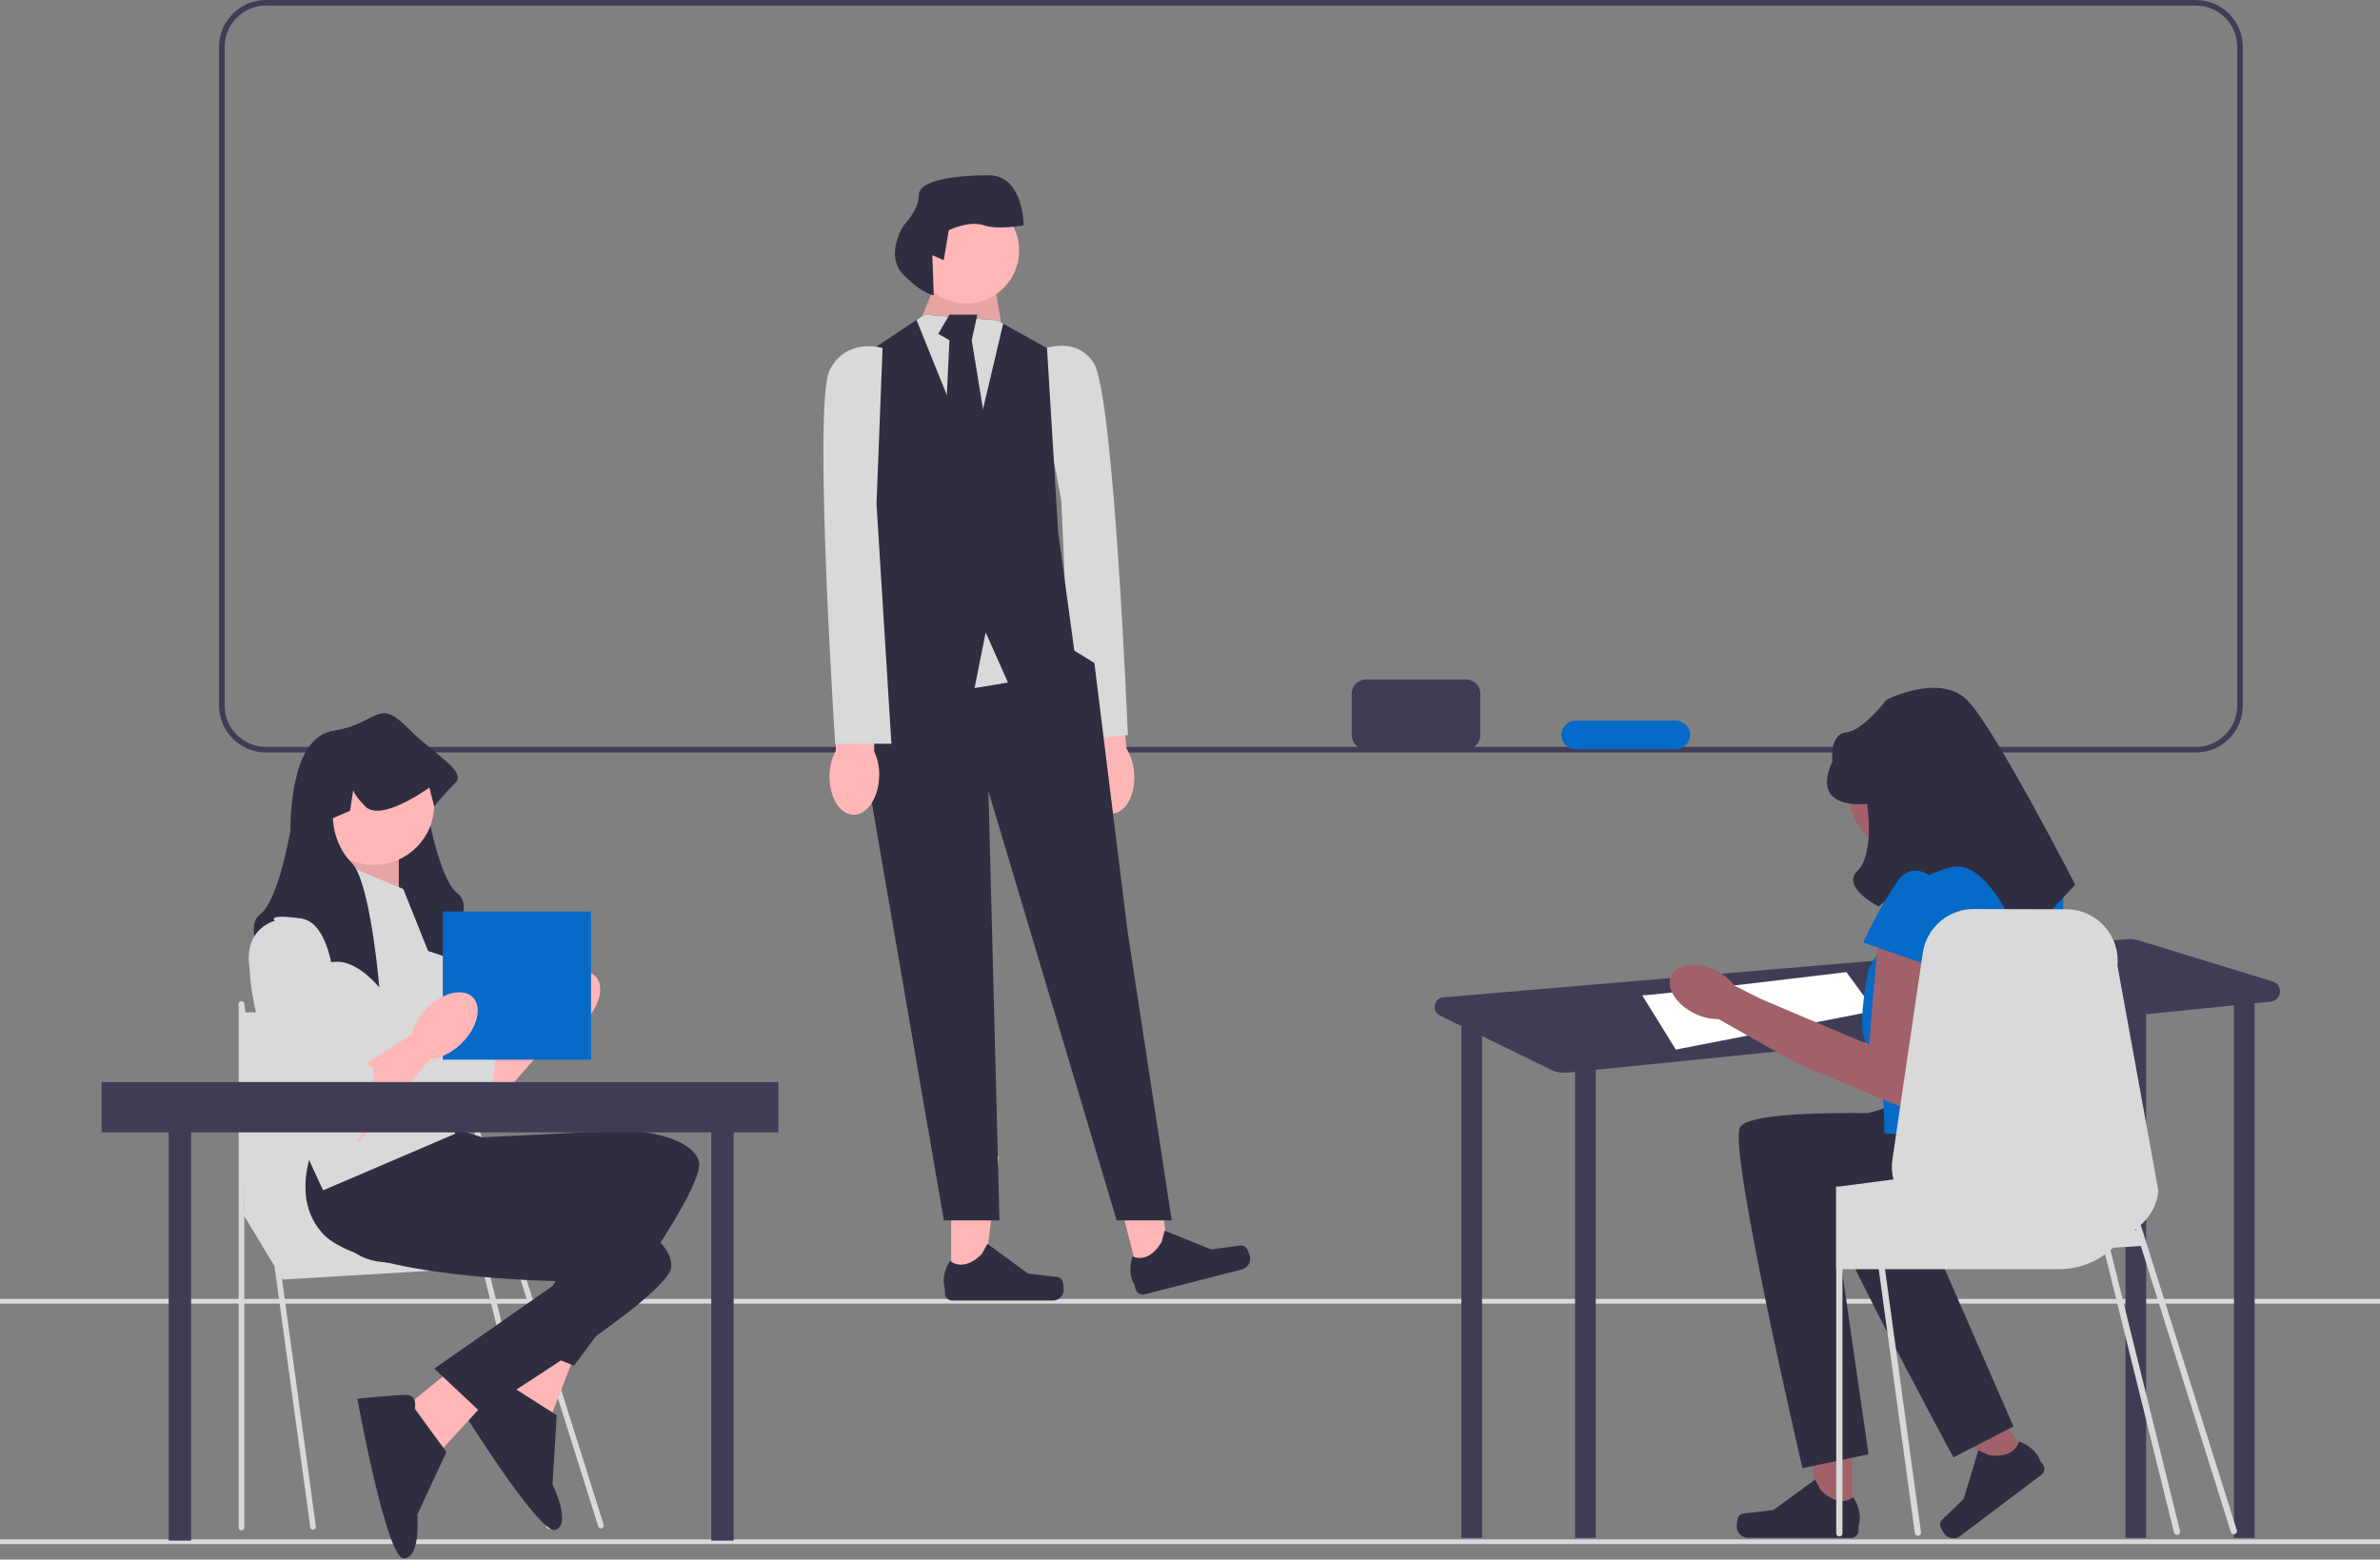<svg width="296" height="194" viewBox="0 0 296 194" fill="none" xmlns="http://www.w3.org/2000/svg">
<rect x="0" y="0" width="296" height="194" fill="#808080" stroke="none"/>
<g clip-path="url(#clip0_434_1085)">
<path d="M273.104 93.606H33.08C29.863 93.606 27.246 90.989 27.246 87.771V5.835C27.246 2.617 29.863 0 33.08 0H273.104C276.321 0 278.938 2.617 278.938 5.835V87.771C278.938 90.989 276.321 93.606 273.104 93.606ZM33.08 0.696C30.247 0.696 27.941 3.001 27.941 5.835V87.771C27.941 90.605 30.247 92.911 33.08 92.911H273.104C275.937 92.911 278.243 90.605 278.243 87.771V5.835C278.243 3.001 275.937 0.696 273.104 0.696H33.08Z" fill="#3F3D56"/>
<path d="M296 191.49H0V192.076H296V191.49Z" fill="#D9D9D9"/>
<path d="M296 161.579H0V162.164H296V161.579Z" fill="#D9D9D9"/>
<path d="M134.896 96.62C135.108 99.291 136.659 101.346 138.359 101.211C140.058 101.075 141.264 98.8 141.051 96.128C140.98 95.059 140.655 94.023 140.102 93.106L139.059 81.8L133.763 82.403L135.354 93.485C134.953 94.478 134.796 95.553 134.896 96.62Z" fill="#FFB6B6"/>
<path d="M128.57 43.871C128.57 43.871 133.52 41.25 136.03 45.166C138.54 49.082 140.272 91.433 140.272 91.433L133.315 92.175L131.996 62.332L128.57 43.871V43.871Z" fill="#D9D9D9"/>
<path d="M118.296 159.369L122.326 159.369L124.243 143.823L118.295 143.824L118.296 159.369Z" fill="#FFB6B6"/>
<path d="M132.104 159.278C132.229 159.489 132.295 160.171 132.295 160.417C132.295 161.172 131.683 161.785 130.927 161.785H118.446C117.931 161.785 117.513 161.367 117.513 160.852V160.332C117.513 160.332 116.896 158.77 118.167 156.845C118.167 156.845 119.747 158.352 122.108 155.992L122.804 154.731L127.843 158.416L130.636 158.76C131.247 158.835 131.789 158.748 132.104 159.278H132.104H132.104Z" fill="#2F2E41"/>
<path d="M141.618 158.702L145.523 157.704L143.533 142.168L137.77 143.64L141.618 158.702Z" fill="#FFB6B6"/>
<path d="M154.974 155.196C155.148 155.369 155.381 156.014 155.442 156.252C155.629 156.984 155.187 157.729 154.455 157.916L142.362 161.005C141.863 161.133 141.354 160.831 141.227 160.332L141.098 159.828C141.098 159.828 140.114 158.468 140.869 156.288C140.869 156.288 142.773 157.358 144.476 154.486L144.838 153.092L150.633 155.415L153.424 155.057C154.035 154.979 154.538 154.761 154.974 155.196H154.974Z" fill="#2F2E41"/>
<path d="M114.961 40.529L114.77 39.142L117.041 33.595L123.282 32.902L124.629 40.843L114.961 40.529Z" fill="#FFB6B6"/>
<path opacity="0.1" d="M114.961 40.529L114.77 39.142L117.041 33.595L123.282 32.902L124.629 40.843L114.961 40.529Z" fill="black"/>
<path d="M107.681 79.704L104.908 87.331L106.988 91.491L117.388 151.814H124.303L122.935 98.425L138.882 151.814H145.726L140.223 115.759L136.109 82.477L133.614 80.936L121.548 74.157L107.681 79.704Z" fill="#2F2E41"/>
<path d="M125.362 84.904L121.202 85.597L115.655 72.424H128.135L125.362 84.904Z" fill="#D9D9D9"/>
<path d="M133.682 81.437L125.362 84.904L122.588 78.664L121.202 85.597L106.641 80.91L108.721 72.424L106.641 44.689L113.984 39.794L114.961 39.142L123.975 39.836L124.766 40.265L130.215 43.302L131.602 66.183L133.682 81.437Z" fill="#2F2E41"/>
<path d="M124.766 40.265L120.855 56.823L113.984 39.794L114.962 39.142L123.975 39.836L124.766 40.265Z" fill="#D9D9D9"/>
<path d="M118.082 39.142L116.695 41.53L118.082 42.327L117.388 56.866L120.162 60.636L122.935 55.064L120.855 42.327L121.548 39.142H118.082Z" fill="#2F2E41"/>
<path d="M120.162 37.755C123.8 37.755 126.749 34.806 126.749 31.169C126.749 27.531 123.8 24.581 120.162 24.581C116.524 24.581 113.575 27.531 113.575 31.169C113.575 34.806 116.524 37.755 120.162 37.755Z" fill="#FFB6B6"/>
<path d="M115.952 31.746L117.375 32.367L117.996 28.641C117.996 28.641 120.481 27.398 122.344 28.02C124.208 28.641 127.314 28.02 127.314 28.02C127.314 28.02 127.314 21.808 122.966 21.808C118.618 21.808 114.27 22.429 114.27 24.293C114.27 26.156 112.406 28.02 112.406 28.02C112.406 28.02 109.922 31.746 112.406 34.231C114.891 36.715 116.133 36.715 116.133 36.715L115.952 31.746Z" fill="#2F2E41"/>
<path d="M103.171 96.425C103.099 99.103 104.422 101.312 106.127 101.358C107.832 101.403 109.272 99.269 109.344 96.589C109.387 95.519 109.174 94.455 108.721 93.484L108.884 82.131L103.554 82.168L103.96 93.356C103.456 94.301 103.185 95.354 103.171 96.425V96.425Z" fill="#FFB6B6"/>
<path d="M109.765 43.289C109.765 43.289 105.258 41.903 103.178 46.063C101.098 50.223 103.871 92.518 103.871 92.518H110.867L109.011 62.703L109.765 43.289V43.289Z" fill="#D9D9D9"/>
<path d="M282.652 122.085L265.845 116.94C265.473 116.826 265.083 116.785 264.696 116.818L179.516 124.067C178.302 124.17 177.996 125.808 179.092 126.342L181.821 127.672H181.748V191.304H184.319V128.889L192.87 133.055C193.524 133.373 194.255 133.503 194.979 133.43L195.889 133.338V191.304H198.46V133.079L264.342 126.424V191.304H266.913V126.164L277.84 125.06V191.304H280.411V124.801L282.404 124.599C283.804 124.458 283.997 122.497 282.652 122.085H282.652Z" fill="#3F3D56"/>
<path d="M204.244 123.815C205.851 123.815 229.633 120.923 229.633 120.923L233.168 125.743L208.422 130.564L204.244 123.815Z" fill="white"/>
<path d="M230.345 188.833L226.214 188.826L224.275 172.885L230.374 172.896L230.345 188.833Z" fill="#A0616A"/>
<path d="M216.19 188.715C216.061 188.931 215.991 189.631 215.991 189.883C215.99 190.657 216.616 191.286 217.391 191.287L230.187 191.309C230.715 191.31 231.144 190.883 231.145 190.354L231.146 189.822C231.146 189.822 231.782 188.222 230.482 186.246C230.482 186.246 228.859 187.788 226.443 185.364L225.732 184.07L220.559 187.839L217.695 188.187C217.068 188.263 216.513 188.173 216.19 188.715H216.19L216.19 188.715Z" fill="#2F2E41"/>
<path d="M252.521 181.42L249.261 183.879L238.225 172.476L243.037 168.846L252.521 181.42Z" fill="#A0616A"/>
<path d="M241.297 189.772C241.324 190.019 241.687 190.611 241.837 190.81C242.298 191.421 243.167 191.543 243.778 191.082L253.873 183.466C254.29 183.152 254.373 182.559 254.058 182.142L253.741 181.722C253.741 181.722 253.288 180.082 251.085 179.301C251.085 179.301 250.727 181.484 247.377 181.015L246.045 180.419L244.217 186.475L242.168 188.458C241.719 188.891 241.228 189.152 241.297 189.772L241.297 189.772Z" fill="#2F2E41"/>
<path d="M243.886 99.036C243.886 102.846 240.797 105.935 236.987 105.935C233.177 105.935 230.088 102.846 230.088 99.036C230.088 95.226 233.177 92.137 236.987 92.137C240.797 92.137 243.886 95.226 243.886 99.036Z" fill="#A0616A"/>
<path d="M243.236 138.814C243.236 138.814 217.835 137.376 216.397 140.252C214.959 143.128 224.17 182.627 224.17 182.627L232.387 180.905L228.379 153.192C228.379 153.192 249.575 158.806 252.451 152.096C255.327 145.386 254.499 142.888 254.499 142.888L243.236 138.814Z" fill="#2F2E41"/>
<path d="M249.744 133.987C249.744 133.987 224.867 139.32 224.241 142.474C223.615 145.627 242.947 181.283 242.947 181.283L250.416 177.448L239.219 151.783C239.219 151.783 261.146 151.59 262.144 144.358C263.143 137.127 261.683 134.937 261.683 134.937L249.744 133.987Z" fill="#2F2E41"/>
<path d="M252.582 106.943H240.63L232.452 120.362C232.452 120.362 230.535 129.034 232.452 129.97C234.369 130.906 234.369 140.971 234.369 140.971L254.499 142.888C254.499 142.888 257.374 112.694 256.416 109.818C255.457 106.943 252.582 106.943 252.582 106.943Z" fill="#066AC9"/>
<path d="M233.65 115.809L232.452 129.97L218.975 124.251L215.759 122.633C215.129 121.812 214.311 121.153 213.375 120.712C211.045 119.577 208.572 119.858 207.85 121.34C207.128 122.822 208.43 124.943 210.759 126.078C211.683 126.544 212.706 126.782 213.742 126.772L223.153 132.117L223.164 132.096L223.206 132.171L237.964 138.335L241.36 119.745L233.65 115.809H233.65Z" fill="#A0616A"/>
<path d="M232.213 99.993C232.213 99.993 225.024 100.952 227.899 94.721C227.899 94.721 227.461 91.344 229.597 91.115C231.733 90.887 234.609 87.053 234.609 87.053C234.609 87.053 241.202 83.698 244.615 87.053C248.029 90.408 258.093 110.058 258.093 110.058L251.383 117.247C251.383 117.247 247.35 106.643 242.657 107.871C237.964 109.099 233.65 112.762 233.65 112.762C233.65 112.762 228.888 110.378 231.03 108.301C233.171 106.224 232.213 99.993 232.213 99.993Z" fill="#2F2E41"/>
<path d="M241.798 110.537C241.798 110.537 238.443 106.224 236.047 109.579C233.65 112.934 231.733 117.247 231.733 117.247L241.319 120.602L241.798 110.537H241.798Z" fill="#066AC9"/>
<path d="M278.193 190.35L267.056 154.953L267.058 154.953H267.083L267.038 154.895L267.037 154.894L266.244 152.373L266.245 152.373C267.453 151.331 268.276 149.843 268.44 148.13L263.349 120.132C263.699 116.455 260.881 113.242 257.188 113.11L245.702 113.081C242.437 112.965 239.609 115.324 239.133 118.557L238.879 120.273L235.36 144.213C235.232 145.074 235.283 145.923 235.485 146.716L232.953 147.047L232.185 147.15L229.148 147.546L229.138 147.549L228.759 147.597H228.348V157.881H228.373V190.752C228.373 190.964 228.547 191.137 228.759 191.137C228.974 191.137 229.148 190.964 229.148 190.752V157.881H233.654L238.15 190.713C238.179 190.906 238.343 191.047 238.535 191.047C238.551 191.047 238.571 191.047 238.587 191.044C238.799 191.015 238.947 190.819 238.918 190.607L234.438 157.881H256.057C258.203 157.881 260.193 157.2 261.812 156.033L270.384 190.653C270.429 190.828 270.586 190.944 270.759 190.944C270.79 190.944 270.823 190.941 270.855 190.933C271.062 190.88 271.187 190.669 271.134 190.462L262.48 155.508C262.595 155.412 262.71 155.309 262.819 155.204L266.26 155.002L277.454 190.583C277.506 190.748 277.659 190.854 277.823 190.854C277.862 190.854 277.901 190.848 277.94 190.836C278.143 190.772 278.257 190.554 278.193 190.35ZM265.509 152.922C265.537 152.906 265.563 152.887 265.589 152.871L265.589 152.871L265.672 153.133L265.509 152.922Z" fill="#D9D9D9"/>
<path d="M59.673 130.351L67.168 125.585L70.215 127.423L59.673 139.536V130.351Z" fill="#FFB6B6"/>
<path d="M49.423 111.902C49.423 111.902 44.445 113.074 46.788 119.809C49.13 126.544 56.744 140.601 59.087 139.722C61.43 138.843 61.722 130.058 61.722 130.058C61.722 130.058 61.43 130.351 60.258 129.18C59.087 128.009 59.087 128.543 59.087 127.251C59.087 125.959 58.129 125.001 58.129 125.001L57.037 122.737C57.037 122.737 57.037 112.195 52.645 111.61C48.252 111.024 49.423 111.902 49.423 111.902L49.423 111.902Z" fill="#D9D9D9"/>
<path d="M72.682 127.108C74.626 125.164 75.228 122.614 74.028 121.414C72.827 120.213 70.278 120.815 68.333 122.76C66.389 124.704 65.787 127.253 66.987 128.454C68.188 129.655 70.738 129.052 72.682 127.108Z" fill="#FFB6B6"/>
<path d="M30.033 150.704L35.147 159.168L64.951 157.405L57.015 147.176L30.033 150.704Z" fill="#D9D9D9"/>
<path d="M38.938 190.295C38.765 190.295 38.614 190.167 38.589 189.99L29.683 124.947C29.657 124.754 29.792 124.576 29.985 124.549C30.178 124.522 30.356 124.658 30.382 124.851L39.288 189.894C39.315 190.087 39.18 190.265 38.987 190.292C38.97 190.294 38.954 190.295 38.938 190.295Z" fill="#D9D9D9"/>
<path d="M30.033 190.378C29.838 190.378 29.68 190.22 29.68 190.025V124.911C29.68 124.717 29.838 124.559 30.033 124.559C30.228 124.559 30.386 124.717 30.386 124.911V190.025C30.386 190.22 30.228 190.378 30.033 190.378Z" fill="#D9D9D9"/>
<path d="M74.739 190.119C74.589 190.119 74.45 190.022 74.402 189.872L53.328 122.889C53.269 122.703 53.373 122.505 53.559 122.446C53.744 122.388 53.942 122.491 54.001 122.677L75.075 189.66C75.133 189.846 75.03 190.044 74.844 190.102C74.809 190.113 74.773 190.119 74.739 190.119Z" fill="#D9D9D9"/>
<path d="M68.301 190.201C68.144 190.201 68.001 190.095 67.96 189.936L53.322 130.818C53.275 130.629 53.389 130.437 53.577 130.389C53.767 130.342 53.958 130.455 54.006 130.644L68.644 189.762C68.692 189.95 68.577 190.142 68.389 190.19C68.359 190.198 68.33 190.201 68.301 190.201H68.301Z" fill="#D9D9D9"/>
<path d="M30.033 125.949L54.458 125.573L58.955 151.233H30.386L30.033 125.949Z" fill="#D9D9D9"/>
<path d="M67.568 163.679L61.413 174.516L68.56 176.09L71.539 168.382L67.568 163.679Z" fill="#FFB6B6"/>
<path d="M63.624 172.47C63.624 172.47 63.384 170.703 61.978 171.264C60.572 171.825 56.514 173.909 56.514 173.909C56.514 173.909 67.099 191.109 69.108 190.307C71.117 189.506 68.712 184.644 68.712 184.644L69.243 176.05L63.624 172.47H63.624Z" fill="#2F2E41"/>
<path d="M40.345 142.65C40.345 142.65 38.149 152.753 44.884 156.267C51.62 159.781 74.607 151.143 74.607 151.143L64.065 166.939L71.386 169.884C71.386 169.884 88.078 147.921 86.906 144.407C85.735 140.893 77.829 140.601 77.829 140.601L59.965 141.479L55.28 140.015L40.345 142.65H40.345Z" fill="#2F2E41"/>
<path d="M58.462 168.489L48.784 176.343L54.869 180.41L60.449 174.315L58.462 168.489Z" fill="#FFB6B6"/>
<path d="M51.588 175.242C51.588 175.242 52.008 173.509 50.495 173.52C48.981 173.53 44.442 173.995 44.442 173.995C44.442 173.995 48.043 193.867 50.206 193.852C52.368 193.837 51.898 188.433 51.898 188.433L55.519 180.621L51.588 175.242Z" fill="#2F2E41"/>
<path d="M40.757 138.996C40.757 138.996 35.035 147.607 40.03 153.331C45.025 159.055 69.58 159.373 69.58 159.373L54.013 170.25L59.76 175.658C59.76 175.658 83.299 161.275 83.487 157.575C83.674 153.876 76.416 150.726 76.416 150.726L59.458 145.044L55.627 141.976L40.757 138.996H40.757Z" fill="#2F2E41"/>
<path d="M55.456 119.051C55.456 119.051 49.892 117.001 47.257 117.001C47.005 117.001 46.756 117.03 46.507 117.083C44.821 117.44 43.268 118.89 42.525 119.68C42.235 119.991 42.068 120.199 42.068 120.199C42.068 120.199 42.085 119.997 42.12 119.642C42.293 117.78 42.932 111.668 44.077 107.756C44.487 106.359 44.958 105.243 45.5 104.702C46.762 103.437 47.345 101.92 47.614 100.789C47.843 99.82 47.843 99.138 47.843 99.138L45.708 98.218L45.312 95.635C45.242 95.94 44.917 96.534 43.825 97.674C43.731 97.77 43.629 97.852 43.52 97.922C41.945 98.912 38.732 97.19 37.002 96.107C37.722 93.603 39.028 91.313 41.4 90.938C46.964 90.06 46.964 86.839 50.478 90.353C50.768 90.643 51.061 90.921 51.354 91.19C52.478 93.34 52.888 96.221 53.035 98.224C53.14 99.627 53.114 100.602 53.114 100.602C53.114 100.602 54.578 109.387 56.92 111.144C59.263 112.901 55.456 119.051 55.456 119.051Z" fill="#2F2E41"/>
<path d="M44.621 104.995L40.665 110.798L49.599 113.194V104.995H44.621Z" fill="#FFB6B6"/>
<path opacity="0.1" d="M44.621 104.995L40.665 110.798L49.599 113.194V104.995H44.621Z" fill="black"/>
<path d="M50.155 110.585L41.663 107.071C41.663 107.071 30.242 112.049 31.121 121.713C32 131.376 40.199 148.068 40.199 148.068L56.598 141.04L54.841 122.298L50.155 110.585Z" fill="#D9D9D9"/>
<path d="M46.514 107.586C50.652 107.586 54.006 104.231 54.006 100.093C54.006 95.956 50.652 92.601 46.514 92.601C42.376 92.601 39.022 95.956 39.022 100.093C39.022 104.231 42.376 107.586 46.514 107.586Z" fill="#FFB6B6"/>
<path d="M56.628 97.381C55.164 98.845 53.992 100.309 53.992 100.309L53.407 97.966C53.407 97.966 53.272 98.066 53.035 98.224C52.106 98.857 49.614 100.447 47.614 100.789C46.724 100.942 45.933 100.845 45.418 100.309C44.326 99.17 44.001 98.576 43.93 98.271L43.535 100.854L41.4 101.773C41.4 101.773 41.4 104.989 43.743 107.337C43.857 107.451 43.968 107.592 44.077 107.756C45.195 109.443 45.998 113.572 46.507 117.083C46.958 120.204 47.175 122.834 47.175 122.834C47.175 122.834 44.958 120.058 42.525 119.68C42.39 119.66 42.255 119.645 42.121 119.642C42.077 119.636 42.03 119.636 41.986 119.636C39.35 119.636 33.786 121.686 33.786 121.686C33.786 121.686 29.98 115.537 32.322 113.78C34.665 112.023 36.129 103.237 36.129 103.237C36.129 103.237 36.032 99.477 37.002 96.107C37.722 93.603 39.028 91.313 41.4 90.938C46.964 90.06 46.964 86.839 50.478 90.353C50.768 90.643 51.061 90.921 51.354 91.19C54.628 94.201 57.972 96.037 56.628 97.381Z" fill="#2F2E41"/>
<path d="M23.767 136.69H20.985V191.645H23.767V136.69Z" fill="#3F3D56"/>
<path d="M91.243 136.69H88.46V191.645H91.243V136.69Z" fill="#3F3D56"/>
<path d="M73.505 113.387H55.071V131.821H73.505V113.387Z" fill="#066AC9"/>
<path d="M44.445 132.987L51.94 128.22L54.987 130.058L44.445 142.172V132.987Z" fill="#FFB6B6"/>
<path d="M34.196 114.538C34.196 114.538 29.218 115.709 31.56 122.445C33.903 129.18 41.517 143.236 43.859 142.358C46.202 141.479 46.495 132.694 46.495 132.694C46.495 132.694 46.202 132.987 45.031 131.815C43.859 130.644 43.859 131.179 43.859 129.887C43.859 128.594 42.901 127.636 42.901 127.636L41.809 125.373C41.809 125.373 41.809 114.831 37.417 114.245C33.024 113.66 34.196 114.538 34.196 114.538H34.196Z" fill="#D9D9D9"/>
<path d="M57.454 129.743C59.398 127.799 60.001 125.25 58.8 124.049C57.599 122.848 55.05 123.451 53.106 125.395C51.162 127.339 50.559 129.889 51.76 131.089C52.961 132.29 55.51 131.688 57.454 129.743Z" fill="#FFB6B6"/>
<path d="M96.808 134.603H12.637V140.864H96.808V134.603Z" fill="#3F3D56"/>
<path d="M182.324 84.518H169.894C168.908 84.518 168.109 85.317 168.109 86.303V91.429C168.109 92.415 168.908 93.214 169.894 93.214H182.324C183.31 93.214 184.109 92.415 184.109 91.429V86.303C184.109 85.317 183.31 84.518 182.324 84.518Z" fill="#3F3D56"/>
<path d="M208.41 89.645H195.98C194.994 89.645 194.195 90.444 194.195 91.429V91.429C194.195 92.415 194.994 93.214 195.98 93.214H208.41C209.396 93.214 210.195 92.415 210.195 91.429V91.429C210.195 90.444 209.396 89.645 208.41 89.645Z" fill="#066AC9"/>
</g>
<defs>
<clipPath id="clip0_434_1085">
<rect width="296" height="193.852" fill="white"/>
</clipPath>
</defs>
</svg>
